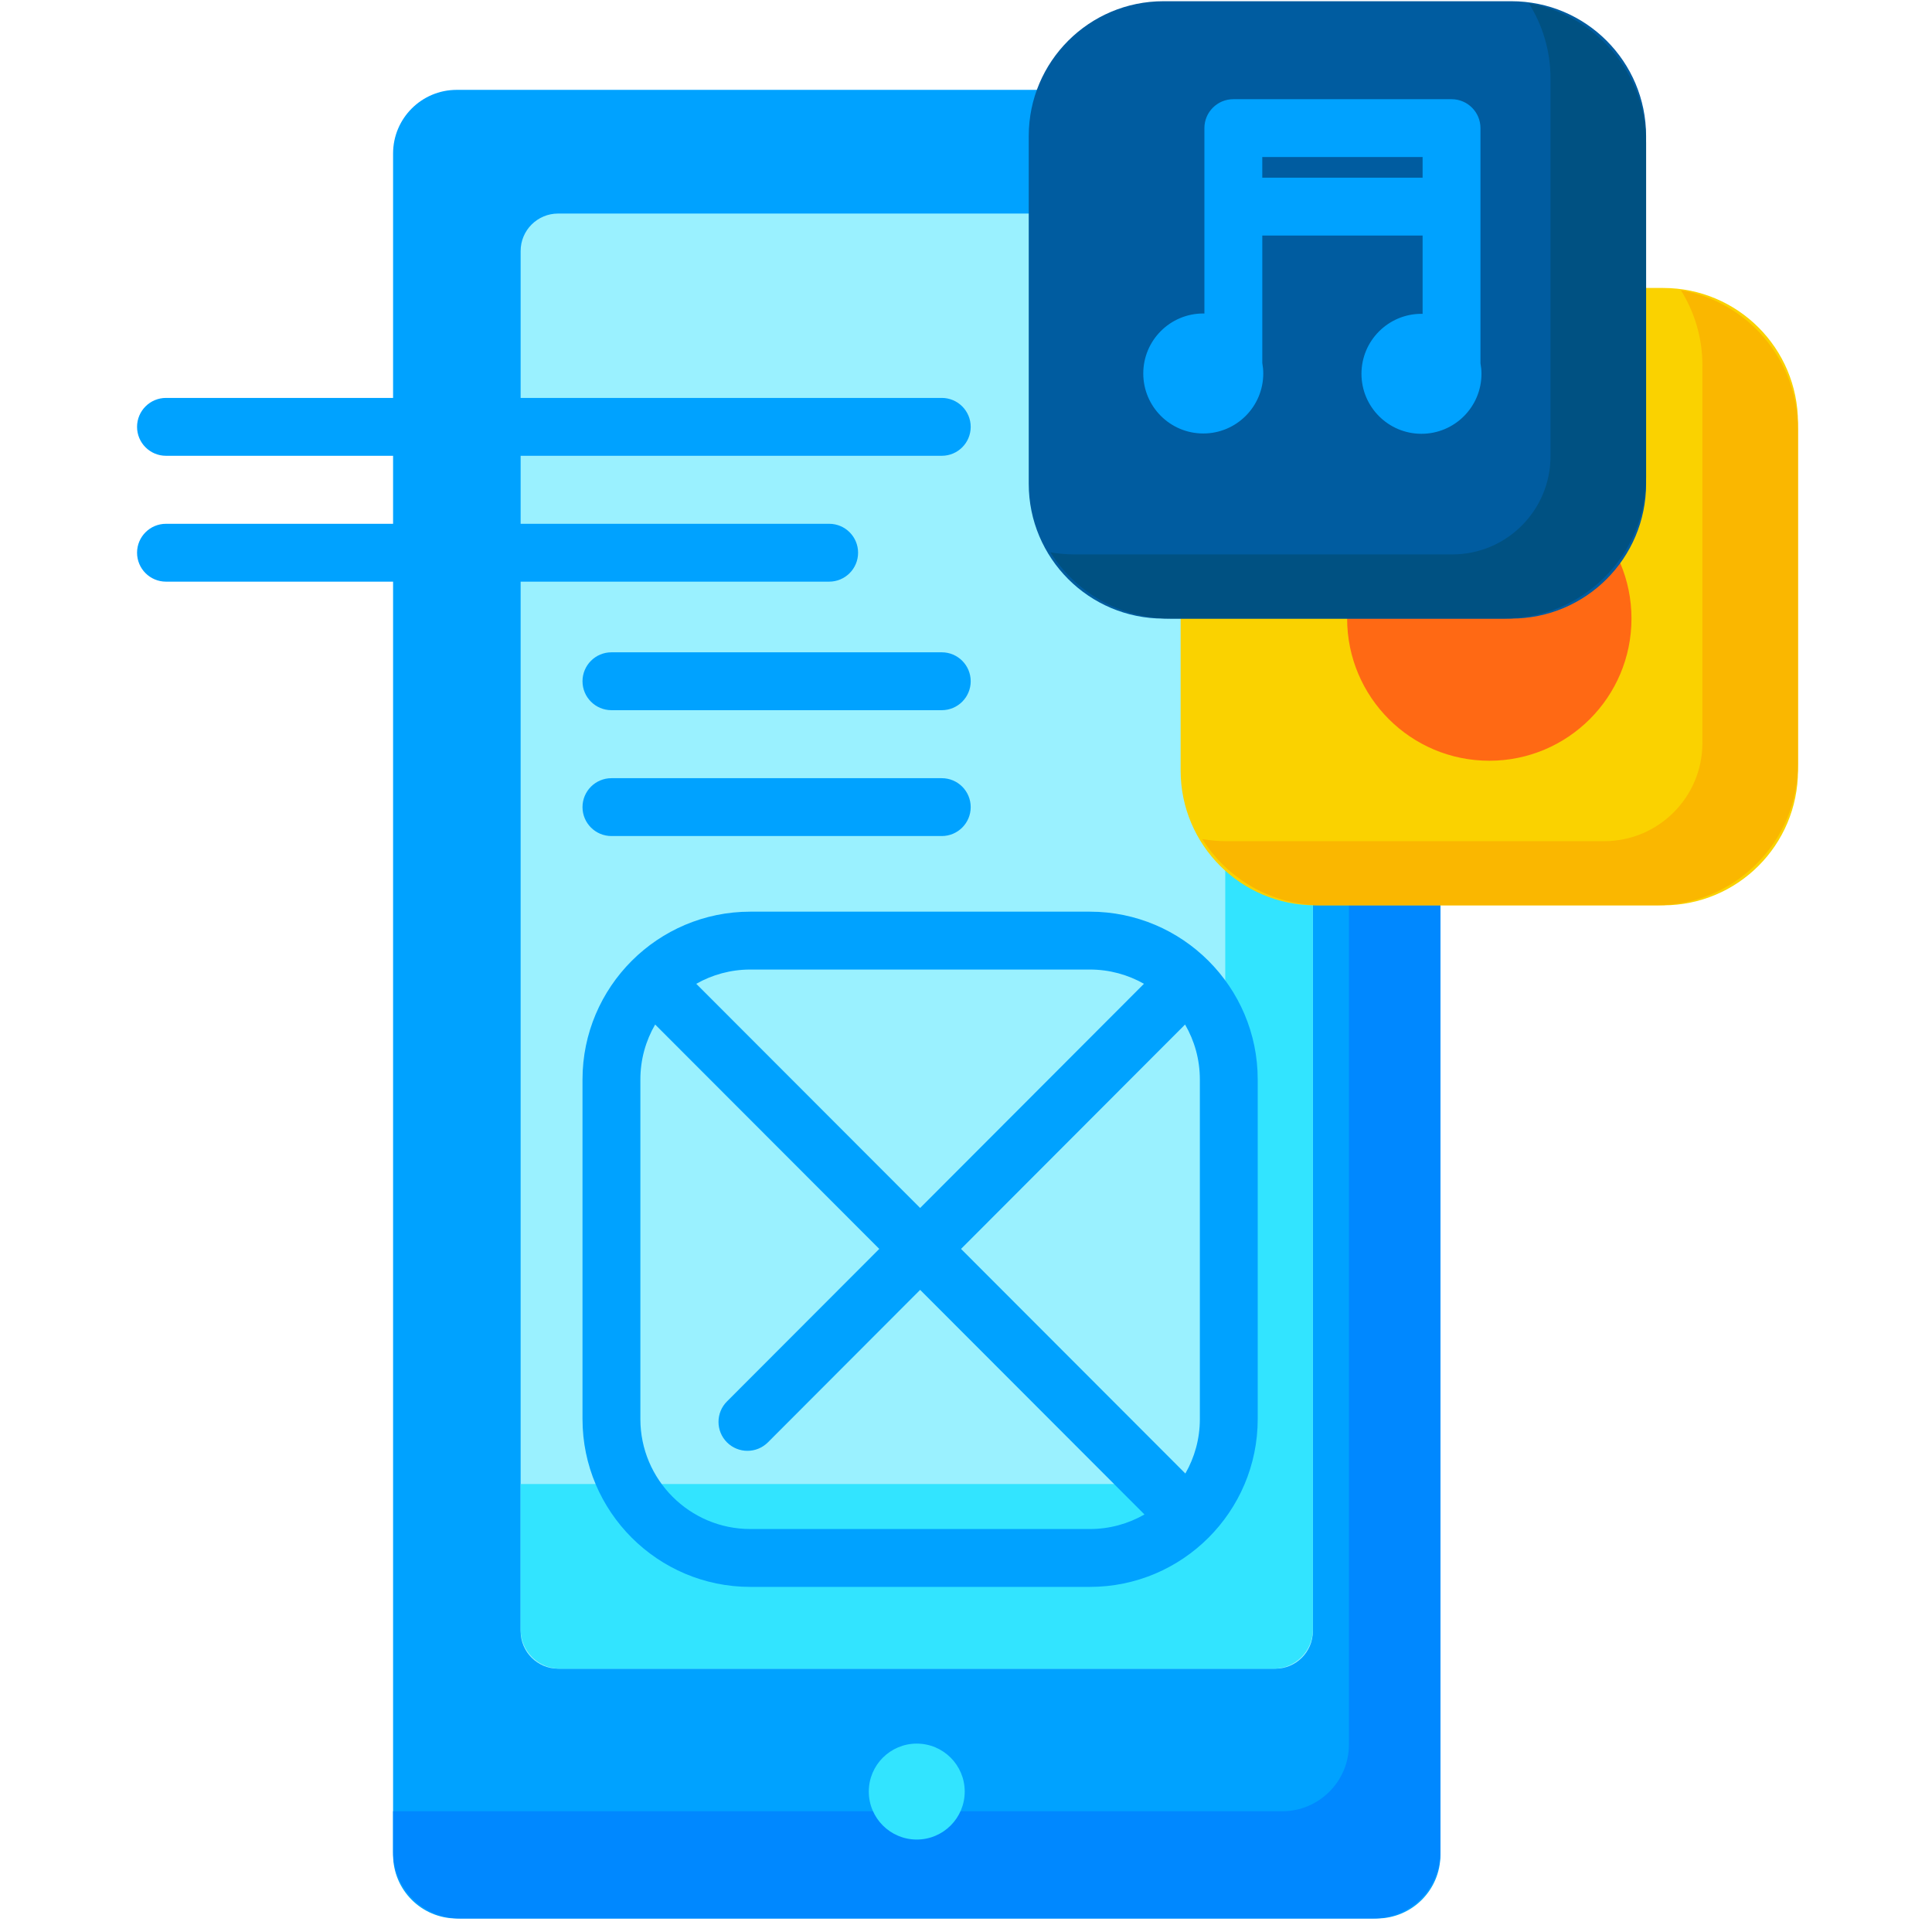 <svg width="131" height="131" viewBox="0 0 131 131" fill="none" xmlns="http://www.w3.org/2000/svg">
<g clip-path="url(#clip0)">
<path d="M93.352 130.083H30.969C28.586 130.083 26.653 128.151 26.653 125.767V10.409C26.653 8.025 28.586 6.093 30.969 6.093H93.352C95.736 6.093 97.668 8.025 97.668 10.409V125.767C97.668 128.151 95.736 130.083 93.352 130.083Z" fill="#00A2FF"/>
<path d="M93.141 6.093H91.465V118.285C91.465 120.786 89.438 122.813 86.937 122.813H26.653V125.556C26.653 128.056 28.68 130.083 31.181 130.083H93.141C95.641 130.083 97.668 128.056 97.668 125.556V10.621C97.668 8.12 95.641 6.093 93.141 6.093Z" fill="#0088FF"/>
<path d="M86.479 113.146H37.842C36.439 113.146 35.302 112.009 35.302 110.607V17.02C35.302 15.617 36.439 14.48 37.842 14.48H86.479C87.882 14.48 89.019 15.617 89.019 17.02V110.607C89.019 112.009 87.882 113.146 86.479 113.146Z" fill="#9AF1FF"/>
<path d="M86.355 14.48H83.079V97.961C83.079 99.433 81.887 100.625 80.416 100.625H35.302V110.482C35.302 111.954 36.495 113.146 37.965 113.146H86.355C87.826 113.146 89.019 111.953 89.019 110.482V17.145C89.019 15.673 87.826 14.48 86.355 14.48Z" fill="#32E4FF"/>
<path d="M65.413 121.478C65.413 123.274 63.957 124.731 62.161 124.731C60.365 124.731 58.909 123.274 58.909 121.478C58.909 119.682 60.365 118.226 62.161 118.226C63.957 118.226 65.413 119.682 65.413 121.478Z" fill="#32E4FF"/>
<path d="M112.773 61.386H89.194C84.146 61.386 80.053 57.294 80.053 52.246V28.667C80.053 23.619 84.146 19.526 89.194 19.526H112.773C117.821 19.526 121.913 23.619 121.913 28.667V52.246C121.913 57.294 117.821 61.386 112.773 61.386Z" fill="#FAD200"/>
<path d="M113.965 19.669C114.893 21.146 115.432 22.892 115.432 24.765V50.377C115.432 54.054 112.45 57.036 108.772 57.036H83.161C82.601 57.036 82.054 56.985 81.521 56.893C83.217 59.591 86.219 61.386 89.642 61.386H112.324C117.62 61.386 121.913 57.092 121.913 51.797V29.115C121.913 24.379 118.478 20.448 113.965 19.669Z" fill="#FAB700"/>
<path d="M73.902 61.816H50.875C44.601 61.816 39.497 66.92 39.497 73.195V96.222C39.497 102.495 44.601 107.6 50.875 107.6H73.902C80.175 107.6 85.28 102.495 85.28 96.222V73.195C85.28 66.92 80.175 61.816 73.902 61.816ZM65.163 84.683L80.354 69.468C80.991 70.565 81.357 71.838 81.357 73.195V96.222C81.357 97.565 80.998 98.824 80.374 99.913L65.163 84.683ZM73.902 65.74C75.233 65.74 76.484 66.093 77.566 66.707L62.391 81.907L47.21 66.707C48.293 66.093 49.544 65.74 50.875 65.74H73.902ZM50.875 103.676C46.765 103.676 43.421 100.332 43.421 96.222V73.195C43.421 71.838 43.786 70.565 44.423 69.468L59.619 84.683L49.292 95.026C48.526 95.792 48.528 97.035 49.294 97.801C49.677 98.183 50.179 98.374 50.681 98.374C51.184 98.374 51.685 98.181 52.069 97.799L62.391 87.46L77.601 102.689C76.51 103.316 75.247 103.676 73.902 103.676H50.875Z" fill="#00A2FF"/>
<path d="M56.222 39.439H11.255C10.171 39.439 9.293 38.56 9.293 37.477C9.293 36.394 10.172 35.516 11.255 35.516H56.222C57.305 35.516 58.183 36.394 58.183 37.477C58.183 38.56 57.305 39.439 56.222 39.439Z" fill="#00A2FF"/>
<path d="M63.858 48.154H41.459C40.376 48.154 39.497 47.276 39.497 46.192C39.497 45.109 40.376 44.23 41.459 44.23H63.858C64.941 44.23 65.819 45.109 65.819 46.192C65.819 47.276 64.941 48.154 63.858 48.154Z" fill="#00A2FF"/>
<path d="M63.858 30.905H11.255C10.171 30.905 9.293 30.027 9.293 28.943C9.293 27.86 10.172 26.981 11.255 26.981H63.857C64.941 26.981 65.819 27.86 65.819 28.943C65.819 30.027 64.941 30.905 63.858 30.905Z" fill="#00A2FF"/>
<path d="M63.858 56.688H41.459C40.376 56.688 39.497 55.81 39.497 54.727C39.497 53.643 40.376 52.765 41.459 52.765H63.858C64.941 52.765 65.819 53.643 65.819 54.727C65.819 55.809 64.941 56.688 63.858 56.688Z" fill="#00A2FF"/>
<path d="M110.623 41.942C110.623 47.266 106.308 51.582 100.984 51.582C95.66 51.582 91.343 47.266 91.343 41.942C91.343 36.618 95.66 32.302 100.984 32.302C106.308 32.302 110.623 36.618 110.623 41.942Z" fill="#FF6914"/>
<path d="M102.473 41.943H78.895C73.847 41.943 69.754 37.85 69.754 32.802V9.224C69.754 4.175 73.847 0.083 78.895 0.083H102.473C107.522 0.083 111.614 4.175 111.614 9.224V32.802C111.614 37.85 107.522 41.943 102.473 41.943Z" fill="#005CA0"/>
<path d="M103.665 0.226C104.594 1.702 105.133 3.448 105.133 5.322V30.933C105.133 34.61 102.151 37.592 98.473 37.592H72.862C72.302 37.592 71.755 37.541 71.222 37.449C72.918 40.147 75.92 41.943 79.343 41.943H102.025C107.32 41.943 111.614 37.649 111.614 32.354V9.672C111.614 4.936 108.179 1.004 103.665 0.226Z" fill="#005182"/>
<path d="M100.384 24.63V8.687C100.384 7.603 99.506 6.726 98.422 6.726H83.627C82.544 6.726 81.665 7.603 81.665 8.687V21.26C81.639 21.26 81.614 21.256 81.589 21.256C79.341 21.256 77.52 23.078 77.52 25.324C77.52 27.571 79.341 29.392 81.589 29.392C83.835 29.392 85.656 27.571 85.656 25.324C85.656 25.079 85.63 24.84 85.59 24.607V15.971H96.46V21.282C96.434 21.282 96.409 21.279 96.383 21.279C94.136 21.279 92.315 23.1 92.315 25.346C92.315 27.593 94.136 29.413 96.383 29.413C98.629 29.413 100.451 27.593 100.451 25.346C100.451 25.101 100.425 24.863 100.384 24.63ZM85.589 12.048V10.649H96.46V12.048H85.589Z" fill="#00A2FF"/>
</g>
<defs>
<clipPath id="clip0">
<rect width="130" height="130" fill="white" transform="translate(0.66 0.083)"/>
</clipPath>
</defs>
</svg>
